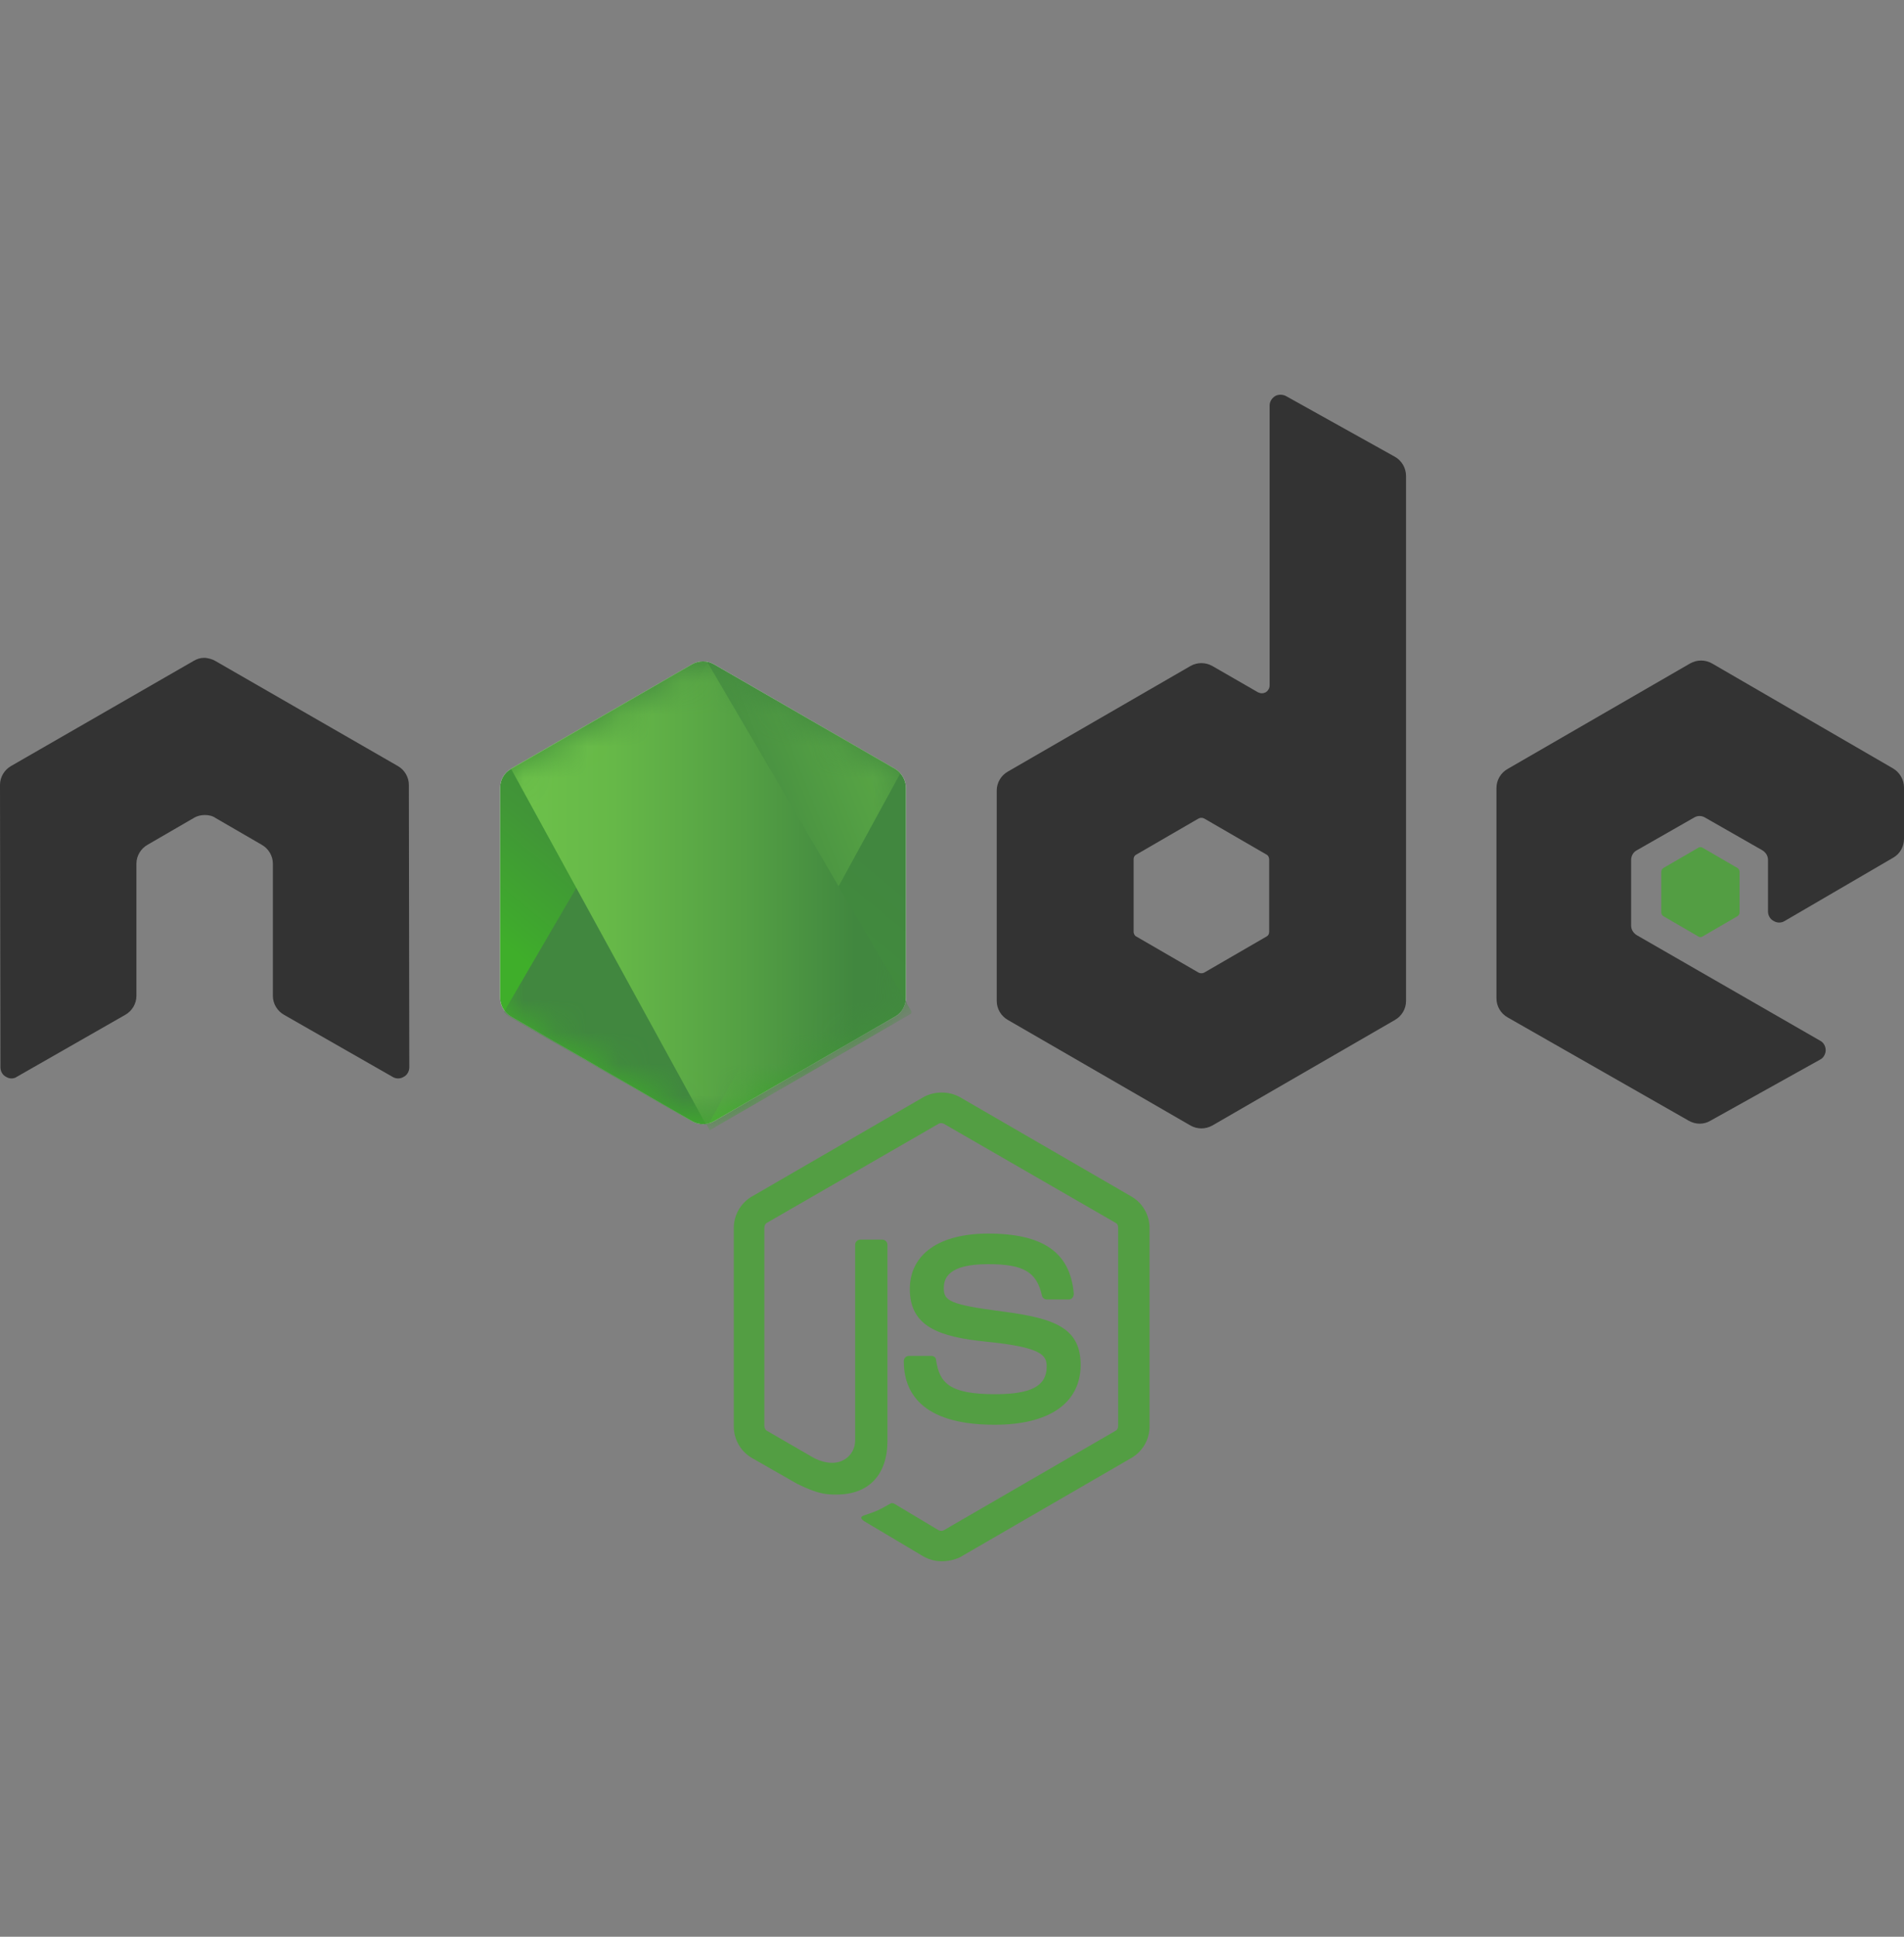 <svg width="60" height="61" viewBox="0 0 60 61" fill="none" xmlns="http://www.w3.org/2000/svg">
<rect x="0" y="0" width="60" height="61" fill="#808080" stroke="none"/>
<g clip-path="url(#clip0_323_41711)">
<path fill-rule="evenodd" clip-rule="evenodd" d="M29.674 49.174C29.471 49.174 29.281 49.12 29.105 49.025L27.301 47.953C27.03 47.804 27.165 47.75 27.247 47.723C27.613 47.601 27.681 47.573 28.061 47.356C28.101 47.329 28.155 47.343 28.196 47.37L29.579 48.197C29.634 48.224 29.701 48.224 29.742 48.197L35.154 45.064C35.208 45.037 35.235 44.983 35.235 44.915V38.663C35.235 38.595 35.208 38.541 35.154 38.514L29.742 35.394C29.688 35.367 29.62 35.367 29.579 35.394L24.168 38.514C24.114 38.541 24.087 38.609 24.087 38.663V44.915C24.087 44.969 24.114 45.037 24.168 45.064L25.646 45.919C26.447 46.326 26.948 45.851 26.948 45.376V39.205C26.948 39.124 27.016 39.043 27.111 39.043H27.803C27.884 39.043 27.966 39.111 27.966 39.205V45.376C27.966 46.448 27.382 47.072 26.365 47.072C26.053 47.072 25.809 47.072 25.117 46.733L23.693 45.919C23.341 45.715 23.124 45.336 23.124 44.929V38.676C23.124 38.27 23.341 37.89 23.693 37.686L29.105 34.553C29.444 34.364 29.905 34.364 30.244 34.553L35.655 37.686C36.008 37.89 36.225 38.27 36.225 38.676V44.929C36.225 45.336 36.008 45.715 35.655 45.919L30.244 49.052C30.068 49.133 29.864 49.174 29.674 49.174ZM31.343 44.874C28.969 44.874 28.481 43.789 28.481 42.867C28.481 42.786 28.549 42.705 28.644 42.705H29.349C29.43 42.705 29.498 42.759 29.498 42.84C29.607 43.559 29.919 43.912 31.356 43.912C32.495 43.912 32.984 43.654 32.984 43.044C32.984 42.691 32.848 42.433 31.071 42.257C29.593 42.108 28.671 41.782 28.671 40.602C28.671 39.504 29.593 38.853 31.139 38.853C32.875 38.853 33.73 39.45 33.838 40.752C33.838 40.792 33.825 40.833 33.797 40.874C33.77 40.901 33.73 40.928 33.689 40.928H32.984C32.916 40.928 32.848 40.874 32.834 40.806C32.672 40.06 32.251 39.816 31.139 39.816C29.891 39.816 29.742 40.25 29.742 40.575C29.742 40.968 29.919 41.091 31.6 41.308C33.268 41.525 34.055 41.837 34.055 43.003C34.041 44.196 33.065 44.874 31.343 44.874Z" fill="#539E43"/>
<path fill-rule="evenodd" clip-rule="evenodd" d="M12.884 24.721C12.884 24.477 12.749 24.246 12.532 24.124L6.781 20.815C6.686 20.76 6.578 20.733 6.469 20.72H6.415C6.307 20.72 6.198 20.76 6.103 20.815L0.353 24.124C0.136 24.246 0 24.477 0 24.721L0.014 33.618C0.014 33.74 0.081 33.862 0.19 33.916C0.298 33.984 0.434 33.984 0.529 33.916L3.947 31.963C4.164 31.841 4.299 31.61 4.299 31.366V27.203C4.299 26.958 4.435 26.728 4.652 26.606L6.103 25.765C6.212 25.697 6.334 25.67 6.456 25.67C6.578 25.67 6.7 25.697 6.795 25.765L8.246 26.606C8.463 26.728 8.599 26.958 8.599 27.203V31.366C8.599 31.61 8.734 31.841 8.951 31.963L12.369 33.916C12.477 33.984 12.613 33.984 12.722 33.916C12.83 33.862 12.898 33.74 12.898 33.618L12.884 24.721Z" fill="#333333"/>
<path fill-rule="evenodd" clip-rule="evenodd" d="M40.524 12.474C40.416 12.419 40.28 12.419 40.185 12.474C40.077 12.542 40.009 12.65 40.009 12.772V21.588C40.009 21.669 39.968 21.75 39.887 21.805C39.806 21.845 39.724 21.845 39.643 21.805L38.205 20.977C37.988 20.855 37.73 20.855 37.514 20.977L31.763 24.3C31.546 24.422 31.41 24.653 31.41 24.897V31.529C31.41 31.773 31.546 32.004 31.763 32.126L37.514 35.449C37.73 35.571 37.988 35.571 38.205 35.449L43.956 32.126C44.173 32.004 44.308 31.773 44.308 31.529V14.996C44.308 14.739 44.173 14.508 43.956 14.386L40.524 12.474ZM39.995 29.345C39.995 29.413 39.968 29.468 39.914 29.495L37.947 30.634C37.893 30.661 37.825 30.661 37.771 30.634L35.805 29.495C35.75 29.468 35.723 29.4 35.723 29.345V27.067C35.723 26.999 35.75 26.945 35.805 26.918L37.771 25.779C37.825 25.751 37.893 25.751 37.947 25.779L39.914 26.918C39.968 26.945 39.995 27.013 39.995 27.067V29.345Z" fill="#333333"/>
<path fill-rule="evenodd" clip-rule="evenodd" d="M59.661 27.013C59.878 26.891 60 26.66 60 26.416V24.802C60 24.558 59.864 24.328 59.661 24.206L53.951 20.896C53.734 20.774 53.477 20.774 53.26 20.896L47.509 24.219C47.292 24.341 47.157 24.572 47.157 24.816V31.448C47.157 31.692 47.292 31.922 47.509 32.044L53.219 35.3C53.436 35.422 53.694 35.422 53.897 35.3L57.355 33.374C57.464 33.319 57.532 33.197 57.532 33.075C57.532 32.953 57.464 32.831 57.355 32.777L51.578 29.454C51.469 29.386 51.401 29.278 51.401 29.156V27.081C51.401 26.959 51.469 26.837 51.578 26.782L53.382 25.752C53.49 25.684 53.626 25.684 53.734 25.752L55.538 26.782C55.647 26.85 55.714 26.959 55.714 27.081V28.708C55.714 28.83 55.782 28.952 55.891 29.006C55.999 29.074 56.135 29.074 56.243 29.006L59.661 27.013Z" fill="#333333"/>
<path fill-rule="evenodd" clip-rule="evenodd" d="M53.517 26.701C53.558 26.674 53.612 26.674 53.653 26.701L54.751 27.338C54.792 27.366 54.819 27.406 54.819 27.46V28.735C54.819 28.79 54.792 28.83 54.751 28.857L53.653 29.495C53.612 29.522 53.558 29.522 53.517 29.495L52.419 28.857C52.378 28.83 52.351 28.79 52.351 28.735V27.46C52.351 27.406 52.378 27.366 52.419 27.338L53.517 26.701Z" fill="#539E43"/>
<path fill-rule="evenodd" clip-rule="evenodd" d="M22.5 20.923C22.283 20.801 22.025 20.801 21.808 20.923L16.099 24.219C15.882 24.341 15.759 24.571 15.759 24.816V31.42C15.759 31.665 15.895 31.895 16.099 32.017L21.808 35.313C22.025 35.435 22.283 35.435 22.5 35.313L28.21 32.017C28.427 31.895 28.549 31.665 28.549 31.42V24.816C28.549 24.571 28.413 24.341 28.21 24.219L22.5 20.923Z" fill="white"/>
<path fill-rule="evenodd" clip-rule="evenodd" d="M22.5 20.923C22.283 20.801 22.025 20.801 21.808 20.923L16.099 24.219C15.882 24.341 15.759 24.571 15.759 24.816V31.42C15.759 31.665 15.895 31.895 16.099 32.017L21.808 35.313C22.025 35.435 22.283 35.435 22.5 35.313L28.21 32.017C28.427 31.895 28.549 31.665 28.549 31.42V24.816C28.549 24.571 28.413 24.341 28.21 24.219L22.5 20.923Z" fill="url(#paint0_linear_323_41711)"/>
<mask id="mask0_323_41711" style="mask-type:luminance" maskUnits="userSpaceOnUse" x="15" y="20" width="14" height="16">
<path fill-rule="evenodd" clip-rule="evenodd" d="M22.5 20.923C22.283 20.801 22.025 20.801 21.808 20.923L16.099 24.219C15.882 24.341 15.759 24.571 15.759 24.816V31.42C15.759 31.665 15.895 31.895 16.099 32.017L21.808 35.313C22.025 35.435 22.283 35.435 22.5 35.313L28.21 32.017C28.427 31.895 28.549 31.665 28.549 31.42V24.816C28.549 24.571 28.413 24.341 28.21 24.219L22.5 20.923Z" fill="white"/>
</mask>
<g mask="url(#mask0_323_41711)">
<path fill-rule="evenodd" clip-rule="evenodd" d="M28.223 24.219L22.486 20.923C22.432 20.896 22.364 20.869 22.31 20.855L15.882 31.868C15.936 31.936 16.004 31.99 16.072 32.031L21.808 35.327C21.971 35.422 22.161 35.449 22.337 35.394L28.373 24.355C28.332 24.3 28.278 24.26 28.223 24.219Z" fill="url(#paint1_linear_323_41711)"/>
</g>
<mask id="mask1_323_41711" style="mask-type:luminance" maskUnits="userSpaceOnUse" x="15" y="20" width="14" height="16">
<path fill-rule="evenodd" clip-rule="evenodd" d="M22.5 20.923C22.283 20.801 22.025 20.801 21.808 20.923L16.099 24.219C15.882 24.341 15.759 24.571 15.759 24.816V31.42C15.759 31.665 15.895 31.895 16.099 32.017L21.808 35.313C22.025 35.435 22.283 35.435 22.5 35.313L28.21 32.017C28.427 31.895 28.549 31.665 28.549 31.42V24.816C28.549 24.571 28.413 24.341 28.21 24.219L22.5 20.923Z" fill="white"/>
</mask>
<g mask="url(#mask1_323_41711)">
<path fill-rule="evenodd" clip-rule="evenodd" d="M28.237 32.017C28.4 31.922 28.522 31.76 28.576 31.583L22.283 20.842C22.12 20.815 21.944 20.828 21.795 20.923L16.099 24.205L22.242 35.408C22.324 35.394 22.419 35.367 22.5 35.327L28.237 32.017Z" fill="url(#paint2_linear_323_41711)"/>
<path fill-rule="evenodd" clip-rule="evenodd" d="M28.237 32.017L22.514 35.313C22.432 35.353 22.351 35.38 22.256 35.394L22.364 35.597L28.712 31.922V31.841L28.549 31.569C28.522 31.759 28.4 31.922 28.237 32.017Z" fill="url(#paint3_linear_323_41711)"/>
<path fill-rule="evenodd" clip-rule="evenodd" d="M28.237 32.017L22.514 35.313C22.432 35.353 22.351 35.38 22.256 35.394L22.364 35.597L28.712 31.922V31.841L28.549 31.569C28.522 31.759 28.4 31.922 28.237 32.017Z" fill="url(#paint4_linear_323_41711)"/>
</g>
</g>
<defs>
<linearGradient id="paint0_linear_323_41711" x1="20.921" y1="21.527" x2="14.843" y2="28.883" gradientUnits="userSpaceOnUse">
<stop stop-color="#41873F"/>
<stop offset="0.329" stop-color="#418B3D"/>
<stop offset="0.635" stop-color="#419637"/>
<stop offset="0.932" stop-color="#3FA92D"/>
<stop offset="1" stop-color="#3FAE2A"/>
</linearGradient>
<linearGradient id="paint1_linear_323_41711" x1="24.662" y1="37.139" x2="39.865" y2="31.065" gradientUnits="userSpaceOnUse">
<stop offset="0.138" stop-color="#41873F"/>
<stop offset="0.403" stop-color="#54A044"/>
<stop offset="0.714" stop-color="#66B848"/>
<stop offset="0.908" stop-color="#6CC04A"/>
</linearGradient>
<linearGradient id="paint2_linear_323_41711" x1="15.551" y1="35.837" x2="28.763" y2="35.837" gradientUnits="userSpaceOnUse">
<stop offset="0.092" stop-color="#6CC04A"/>
<stop offset="0.286" stop-color="#66B848"/>
<stop offset="0.597" stop-color="#54A044"/>
<stop offset="0.862" stop-color="#41873F"/>
</linearGradient>
<linearGradient id="paint3_linear_323_41711" x1="15.551" y1="37.716" x2="28.763" y2="37.716" gradientUnits="userSpaceOnUse">
<stop offset="0.092" stop-color="#6CC04A"/>
<stop offset="0.286" stop-color="#66B848"/>
<stop offset="0.597" stop-color="#54A044"/>
<stop offset="0.862" stop-color="#41873F"/>
</linearGradient>
<linearGradient id="paint4_linear_323_41711" x1="14.189" y1="22.078" x2="12.944" y2="38.843" gradientUnits="userSpaceOnUse">
<stop stop-color="#41873F"/>
<stop offset="0.329" stop-color="#418B3D"/>
<stop offset="0.635" stop-color="#419637"/>
<stop offset="0.932" stop-color="#3FA92D"/>
<stop offset="1" stop-color="#3FAE2A"/>
</linearGradient>
<clipPath id="clip0_323_41711">
<rect width="60" height="60" fill="white" transform="translate(0 0.832)"/>
</clipPath>
</defs>
</svg>

